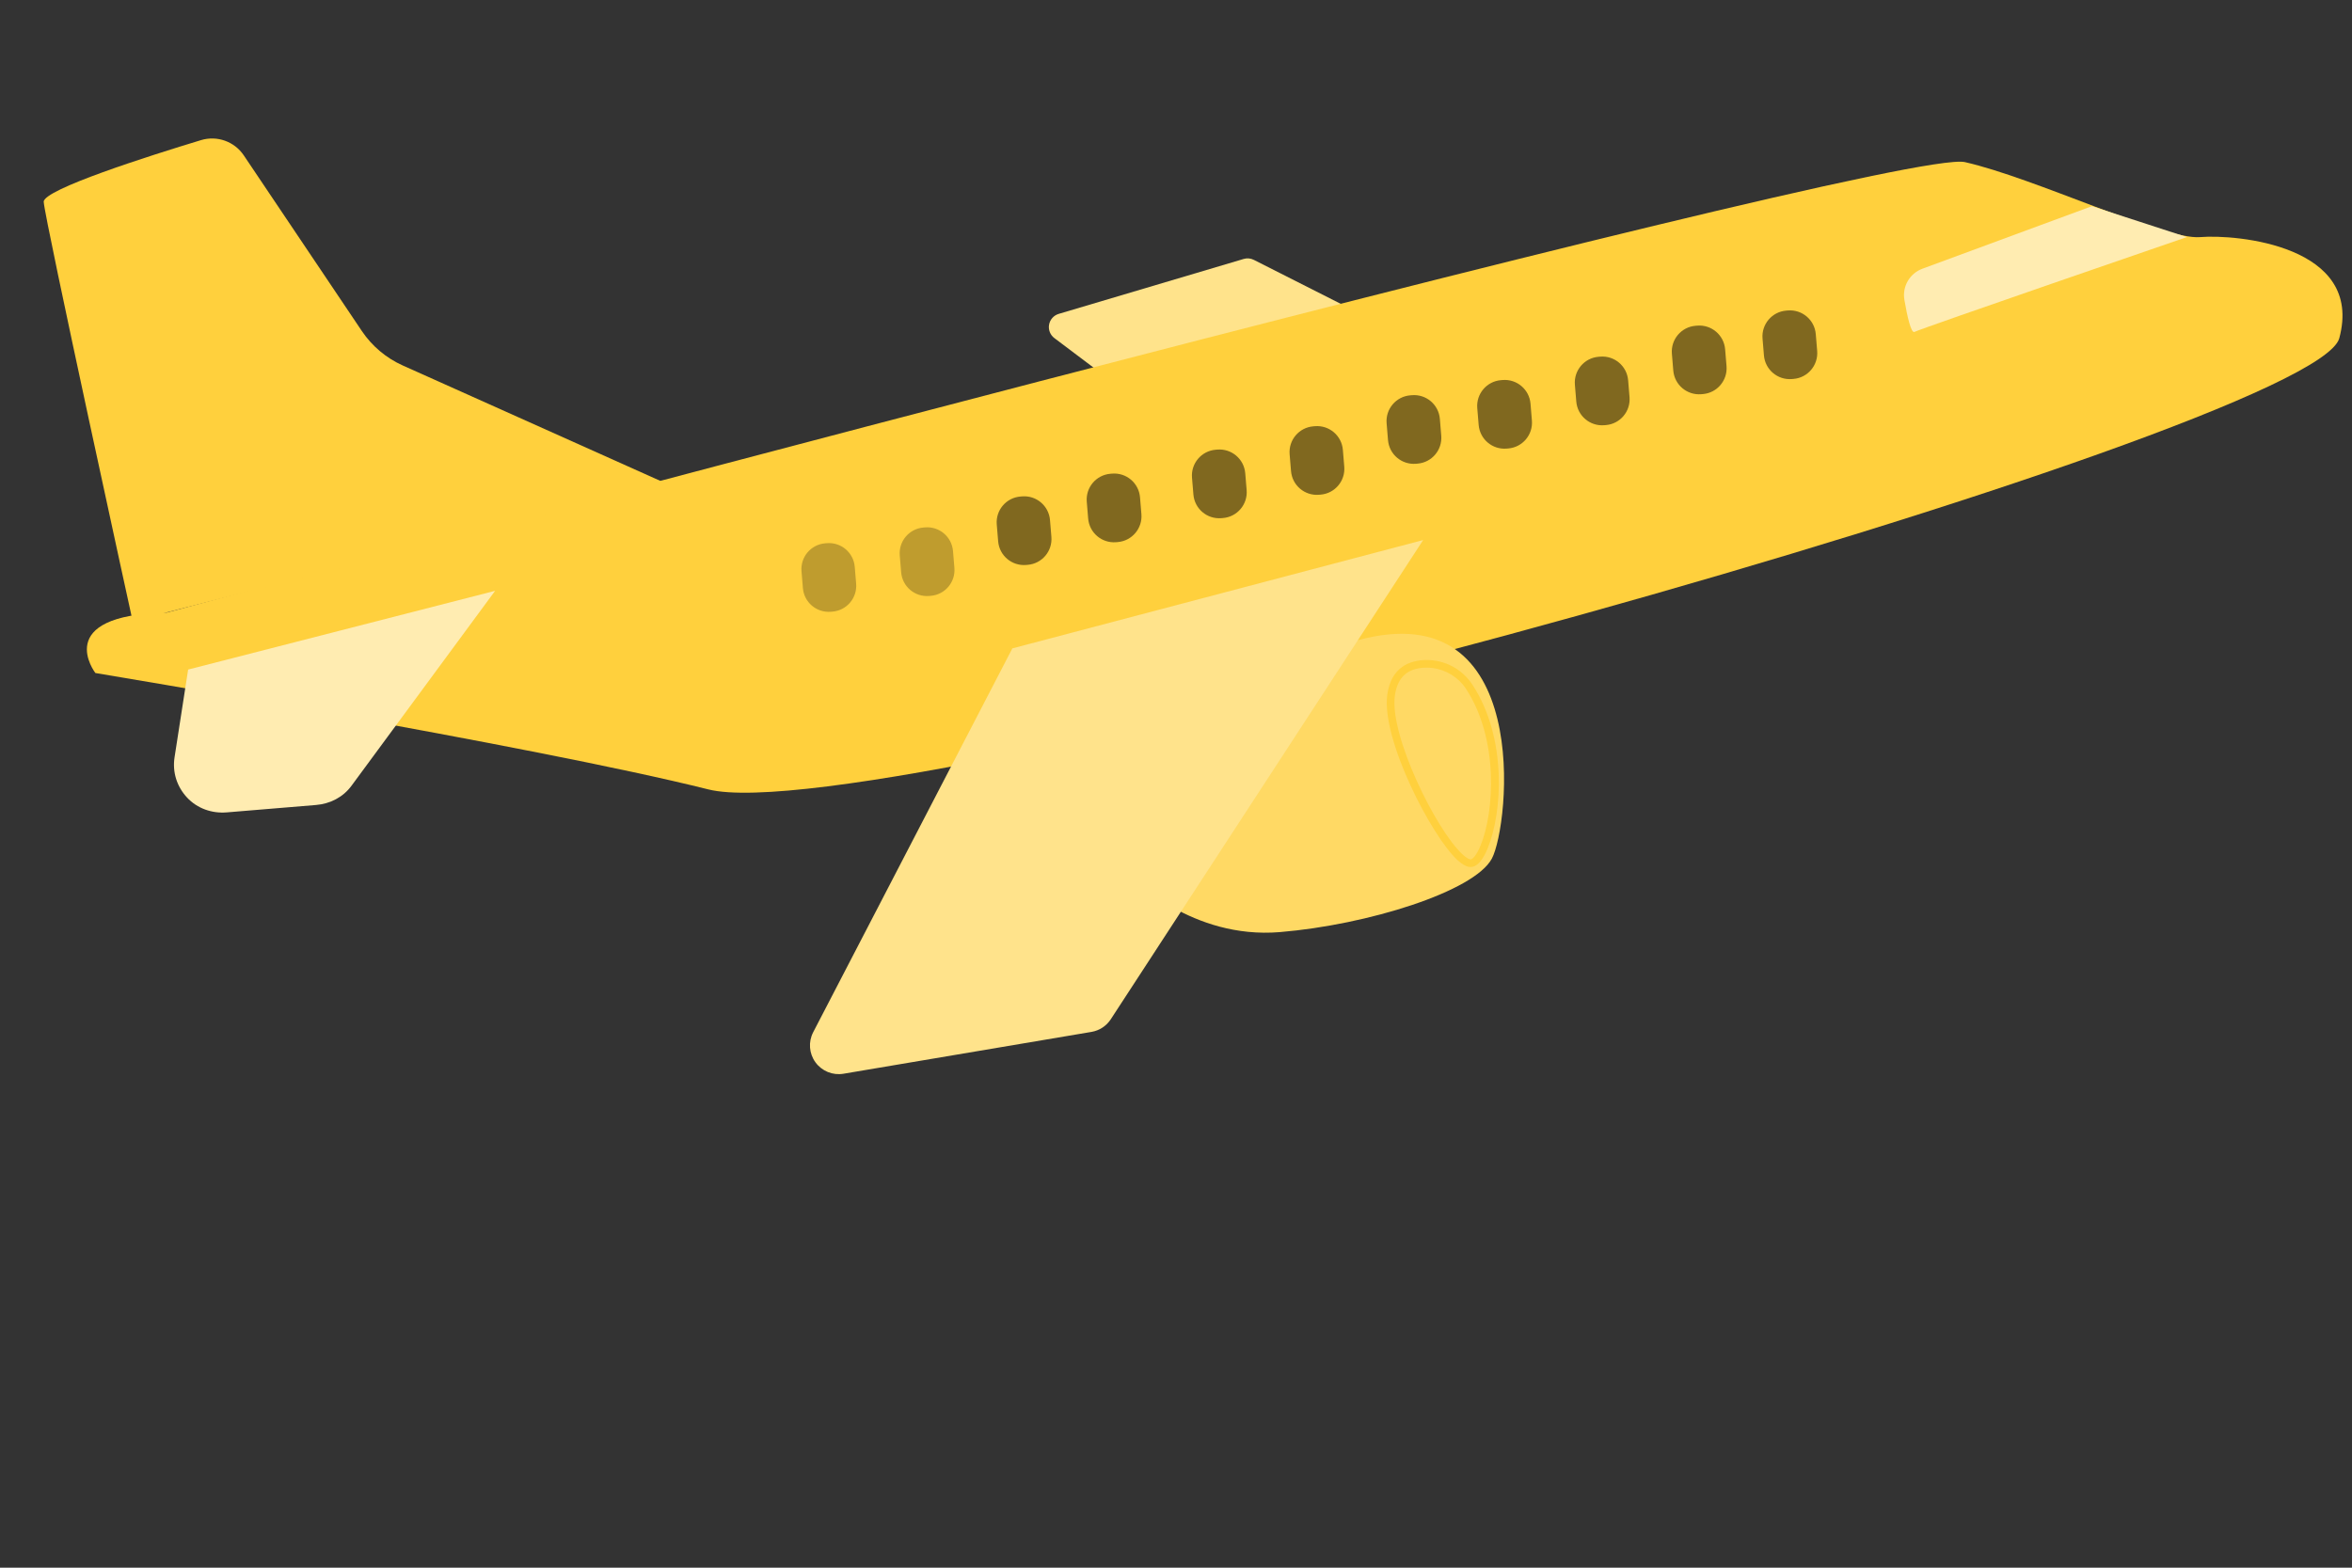 <?xml version="1.0" encoding="utf-8"?>
<!-- Generator: Adobe Illustrator 24.3.0, SVG Export Plug-In . SVG Version: 6.00 Build 0)  -->
<svg version="1.1" xmlns="http://www.w3.org/2000/svg" xmlns:xlink="http://www.w3.org/1999/xlink" x="0px" y="0px"
	 viewBox="0 0 2475 1650" style="enable-background:new 0 0 2475 1650;" xml:space="preserve">
<rect x="0" y="0" width="2475" height="1650" fill="#333333" stroke="none"/>
<style type="text/css">
	.st0{fill:#FFE38B;}
	.st1{fill:#FFD03D;}
	.st2{fill:#FFECB1;}
	.st3{fill:#FFD964;}
	.st4{fill:#BF9C2E;}
	.st5{fill:#80681F;}
</style>
<g id="Background">
</g>
<g id="Illustration">
	<g>
		<path class="st0" d="M1479.91,354.72l-160.52-81.22c-3.3-1.67-7.12-2.02-10.67-0.96l-194.64,57.81
			c-5.24,1.56-9.16,5.94-10.14,11.32c-0.97,5.38,1.17,10.86,5.54,14.15l127.99,96.44L1479.91,354.72z"/>
		<path class="st1" d="M175.42,644.76c0,0,1818.14-490.97,1892.21-474.15c74.06,16.81,209.51,82.09,247.49,78.95
			c37.99-3.15,172.83,8.64,146.5,106.43S928.98,876.85,745.41,830.86c-183.57-45.99-645.05-122.52-645.05-122.52
			S53.23,647.23,175.42,644.76z"/>
		<path class="st1" d="M702.28,509.45L423.81,384.66c-17.46-7.82-32.37-20.39-43.05-36.27L256.54,163.54
			c-9.84-14.65-28.11-21.17-45-16.06C157.47,163.87,45.43,199.43,46,212.44c0.75,17.15,93.59,441.3,93.59,441.3L702.28,509.45z"/>
		<path class="st2" d="M197.98,704.71l-14.3,92.36c-2.41,15.58,2.4,30.81,13.15,42.35c10.75,11.54,26.14,16.91,41.86,15.61
			l93.9-7.78c14.83-1.23,28.45-8.21,37.26-20.2l151.16-205.21L197.98,704.71z"/>
		<path class="st3" d="M1191.4,923.64c0,0,62.76,65.08,155.35,57.41c92.59-7.67,204.43-42.75,223.08-77.28
			c18.65-34.53,44.18-280.33-140.96-229.93C1243.74,724.24,1033.45,852.1,1191.4,923.64z"/>
		<path class="st0" d="M1065.29,682.43L1497.6,568.4l-328.73,504.38c-4.61,7.07-11.96,11.89-20.29,13.3l-261.01,44.04
			c-11.3,1.91-22.7-2.74-29.45-12c-6.75-9.26-7.68-21.54-2.4-31.71L1065.29,682.43z"/>
		<path class="st1" d="M1546.25,912.45c1.15,0.14,2.25,0.1,3.31-0.13c5.8-1.27,11.17-7.85,15.97-19.56
			c15.41-37.65,20.62-115.92-16.05-172.04l0,0c-10.87-16.62-29.18-26.33-49.02-26.05c-16.29,0.26-36.55,6.83-40.64,36.64
			c-6.39,46.73,46.53,148.7,73.76,173.85C1538.37,909.57,1542.55,911.99,1546.25,912.45z M1507.29,703.06
			c14.31,1.78,27.49,9.85,35.46,22.05l0,0c34.69,53.09,29.66,129.61,15.34,164.6c-4.15,10.15-8.11,14.29-10.25,14.76
			c-0.28,0.07-2.75,0.39-8.82-5.22c-28.31-26.16-76.89-125.59-71.24-166.87c2.69-19.67,13.42-29.38,32.8-29.69
			C1502.84,702.65,1505.08,702.78,1507.29,703.06z"/>
		<g>
			<g>
				<path class="st4" d="M843.42,601.24c-1.24-15,9.91-28.16,24.9-29.4l1.73-0.14c15-1.24,28.16,9.91,29.4,24.9l1.47,17.73
					c1.24,15-9.91,28.16-24.9,29.4l-1.73,0.14c-15,1.24-28.16-9.91-29.4-24.9L843.42,601.24z"/>
				<path class="st4" d="M946.81,584.62c-1.24-15,9.91-28.16,24.9-29.4l1.73-0.14c15-1.24,28.16,9.91,29.4,24.9l1.47,17.74
					c1.24,15-9.91,28.16-24.9,29.4l-1.73,0.14c-15,1.24-28.16-9.91-29.4-24.9L946.81,584.62z"/>
				<path class="st5" d="M1048.88,551.99c-1.24-15,9.91-28.16,24.9-29.4l1.73-0.14c15-1.24,28.16,9.91,29.4,24.9l1.47,17.74
					c1.24,15-9.91,28.16-24.9,29.4l-1.73,0.14c-15,1.24-28.16-9.91-29.4-24.9L1048.88,551.99z"/>
				<path class="st5" d="M1143.6,528.03c-1.24-15,9.91-28.16,24.9-29.4l1.73-0.14c15-1.24,28.16,9.91,29.4,24.9l1.47,17.74
					c1.24,14.99-9.91,28.16-24.9,29.4l-1.73,0.14c-15,1.24-28.16-9.91-29.4-24.9L1143.6,528.03z"/>
				<path class="st5" d="M1254.34,502.74c-1.24-15,9.91-28.16,24.9-29.4l1.73-0.14c15-1.24,28.16,9.91,29.4,24.9l1.47,17.74
					c1.24,14.99-9.91,28.16-24.9,29.4l-1.73,0.14c-15,1.24-28.16-9.91-29.4-24.9L1254.34,502.74z"/>
				<path class="st5" d="M1357.07,478.11c-1.24-15,9.91-28.16,24.9-29.4l1.73-0.14c15-1.24,28.16,9.91,29.4,24.9l1.47,17.73
					c1.24,15-9.91,28.16-24.9,29.4l-1.73,0.14c-15,1.24-28.16-9.91-29.4-24.9L1357.07,478.11z"/>
				<path class="st5" d="M1459.13,445.48c-1.24-15,9.91-28.16,24.9-29.4l1.73-0.14c15-1.24,28.16,9.91,29.4,24.9l1.47,17.73
					c1.24,15-9.91,28.16-24.9,29.4l-1.73,0.14c-15,1.24-28.16-9.91-29.4-24.9L1459.13,445.48z"/>
				<path class="st5" d="M1554.52,429.52c-1.24-14.99,9.91-28.16,24.9-29.4l1.73-0.14c15-1.24,28.16,9.91,29.4,24.9l1.47,17.73
					c1.24,15-9.91,28.16-24.9,29.4l-1.73,0.14c-14.99,1.24-28.16-9.91-29.4-24.9L1554.52,429.52z"/>
				<path class="st5" d="M1657.25,404.9c-1.24-15,9.91-28.16,24.9-29.4l1.73-0.14c15-1.24,28.16,9.91,29.4,24.9l1.47,17.74
					c1.24,15-9.91,28.16-24.9,29.4l-1.73,0.14c-15,1.24-28.16-9.91-29.4-24.9L1657.25,404.9z"/>
				<path class="st5" d="M1759.32,372.27c-1.24-15,9.91-28.16,24.9-29.4l1.73-0.14c15-1.24,28.16,9.91,29.4,24.9l1.47,17.73
					c1.24,15-9.91,28.16-24.9,29.4l-1.73,0.14c-15,1.24-28.16-9.91-29.4-24.9L1759.32,372.27z"/>
				<path class="st5" d="M1854.71,356.31c-1.24-15,9.91-28.16,24.9-29.4l1.73-0.14c14.99-1.24,28.16,9.91,29.4,24.9l1.47,17.73
					c1.24,14.99-9.91,28.16-24.9,29.4l-1.73,0.14c-14.99,1.24-28.16-9.91-29.4-24.9L1854.71,356.31z"/>
			</g>
			<path class="st2" d="M2201.3,217.01l-178.37,65.82c-13.4,4.96-21.38,18.77-18.94,32.84c2.9,16.73,7.02,35.56,10.64,33.64
				c6.41-3.4,286.61-99.8,286.61-99.8L2201.3,217.01z"/>
		</g>
	</g>
</g>
</svg>
